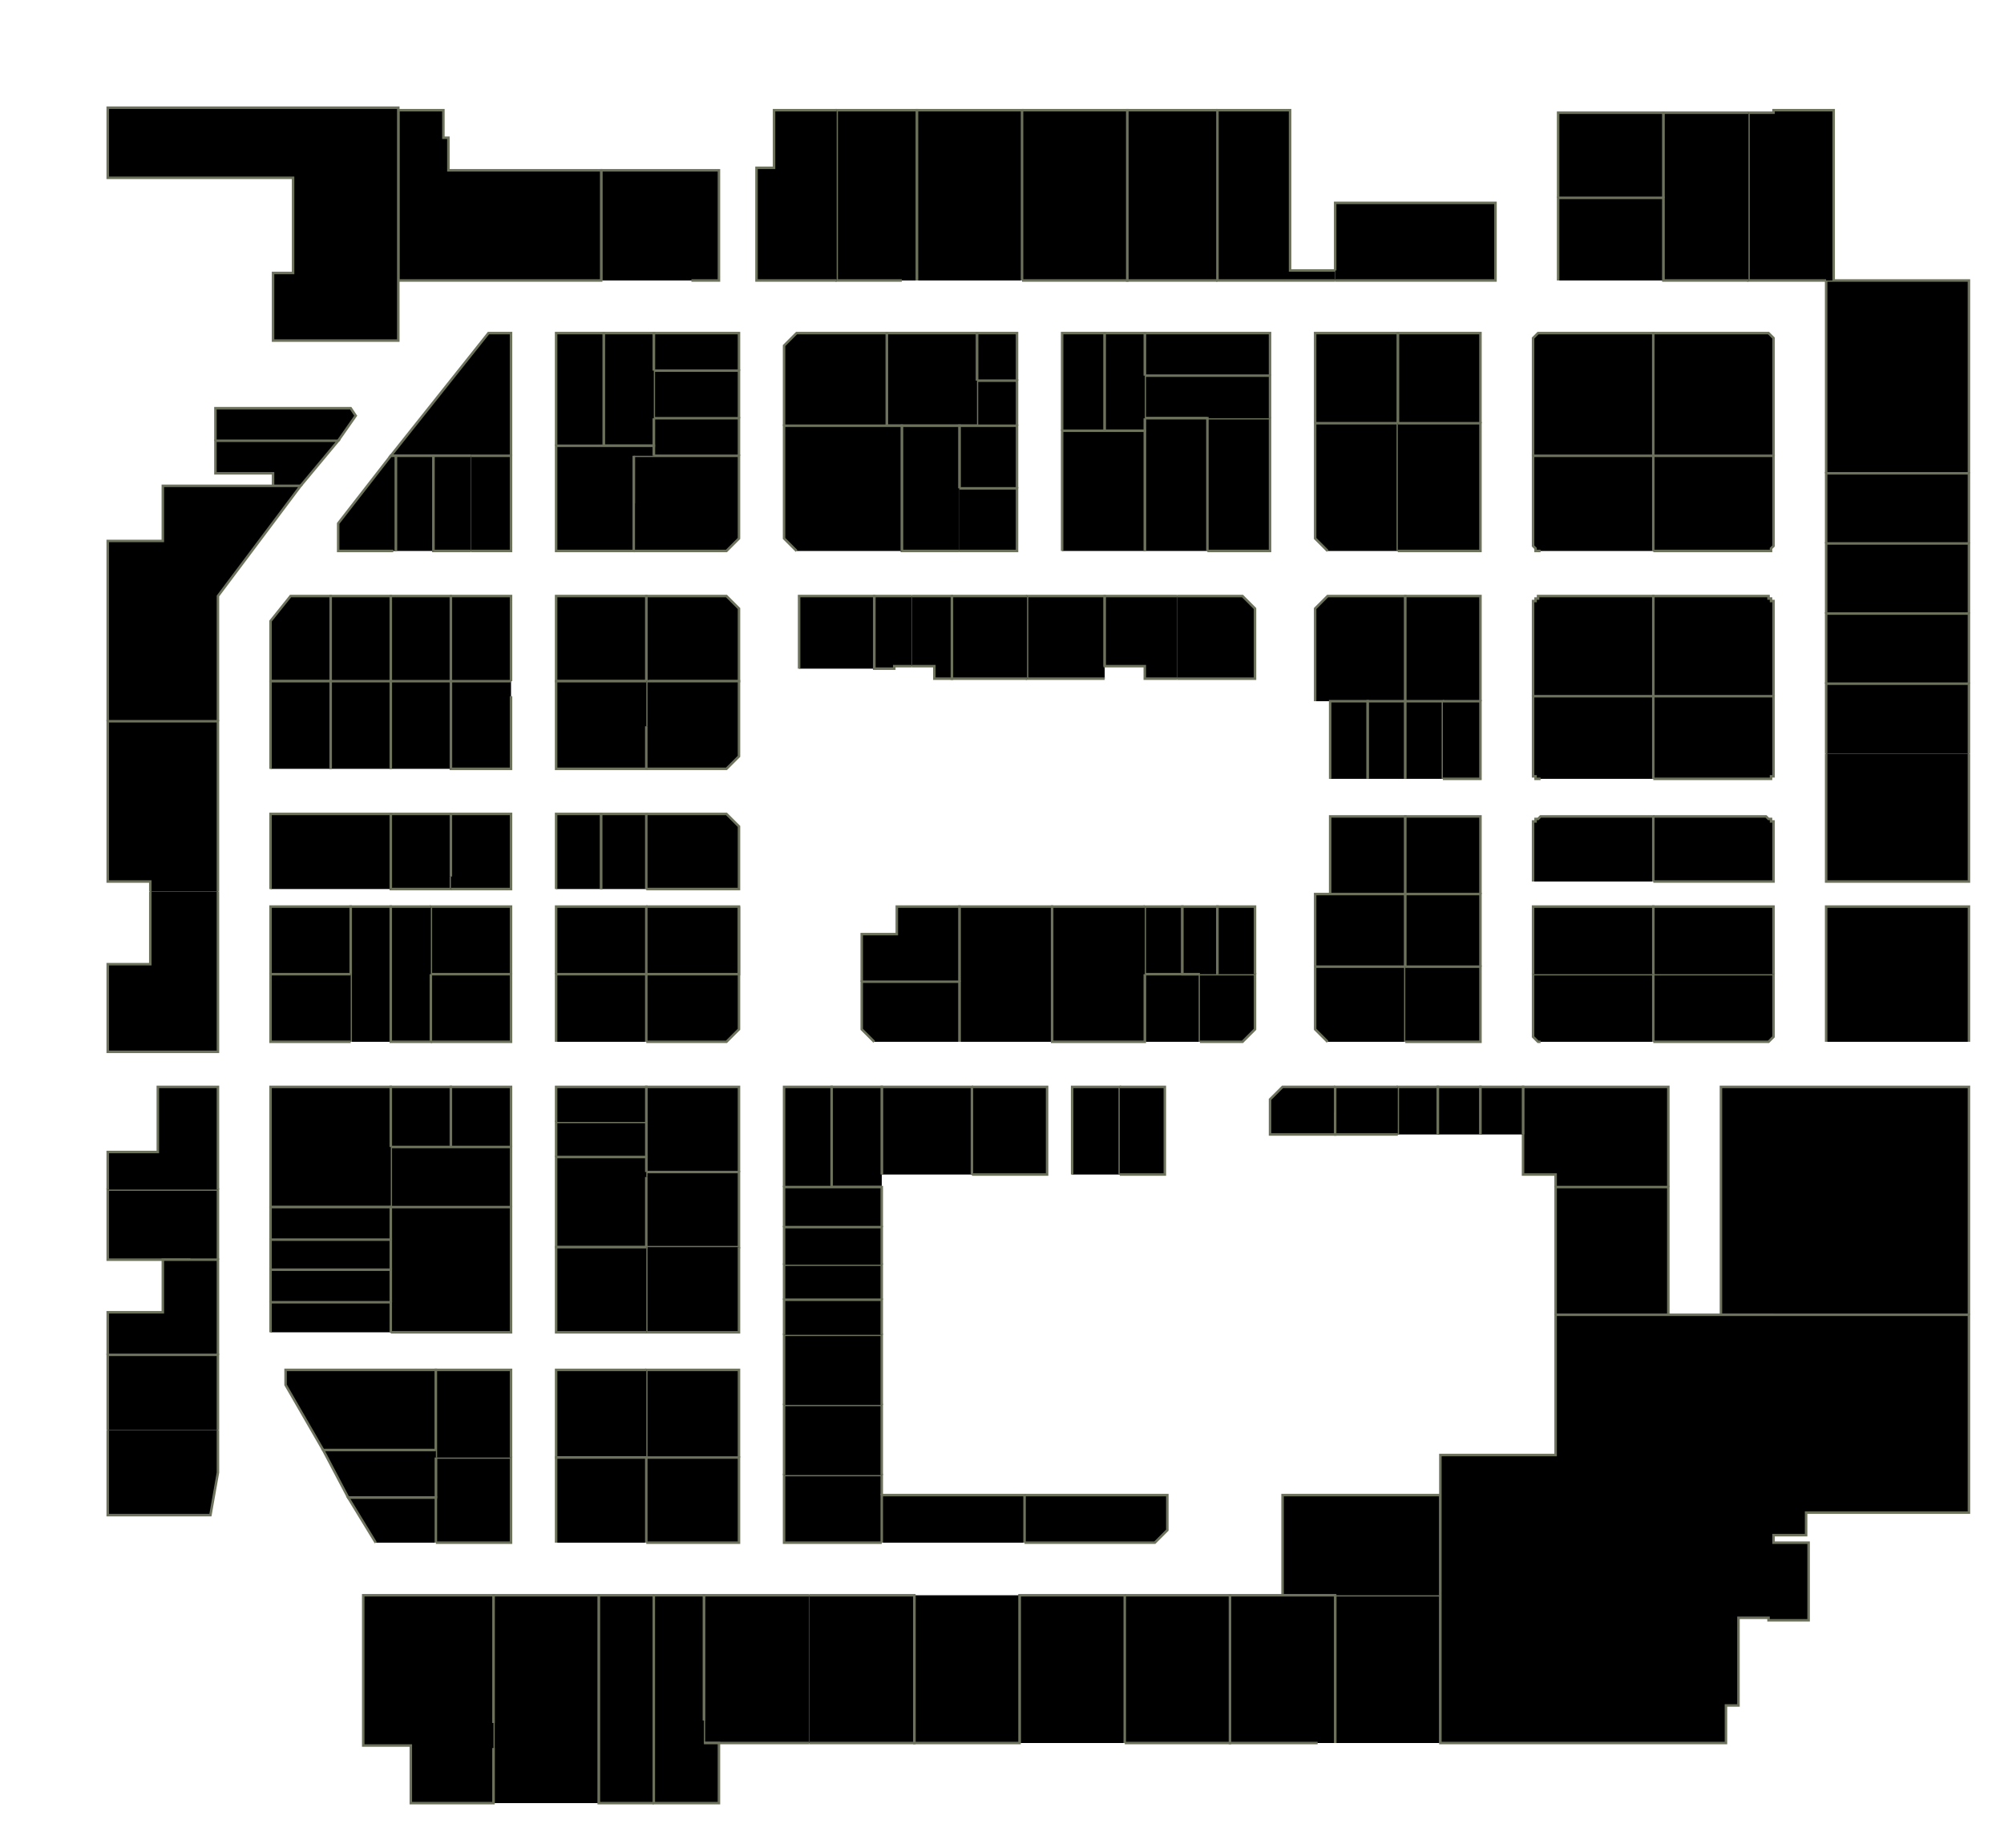 <?xml version="1.0" encoding="utf-8" ?>
<svg baseProfile="full" height="738" version="1.1" width="800" xmlns="http://www.w3.org/2000/svg" xmlns:ev="http://www.w3.org/2001/xml-events" xmlns:xlink="http://www.w3.org/1999/xlink"><defs /><g id="2A01" stroke="red"><polyline points="729,189 729,112 732,112 786,112 786,189" stroke="#6d725c" /></g><g id="2A02" stroke="red"><polyline points="729,217 729,189 786,189 786,217" stroke="#6d725c" /></g><g id="2A03" stroke="red"><polyline points="729,245 729,217 786,217 786,245" stroke="#6d725c" /></g><g id="2A04" stroke="red"><polyline points="786,301 786,352 729,352 729,301" stroke="#6d725c" /></g><g id="2A06" stroke="red"><polyline points="612,182 612,136 612,136 612,135 612,135 613,134 613,134 613,134 614,133 614,133 615,133 615,133 660,133 660,182" stroke="#6d725c" /></g><g id="2A07" stroke="red"><polyline points="660,182 660,133 705,133 705,133 706,133 706,133 707,134 707,134 707,134 708,135 708,135 708,136 708,136 708,144 708,182" stroke="#6d725c" /></g><g id="2A08" stroke="red"><polyline points="729,112 698,112 698,45 708,45 708,44 732,44 732,112" stroke="#6d725c" /></g><g id="2A09" stroke="red"><polyline points="533,108 533,81 597,81 597,112 538,112 533,112" stroke="#6d725c" /></g><g id="2A09A" stroke="red"><polyline points="698,112 664,112 664,79 664,45 698,45" stroke="#6d725c" /></g><g id="2A10" stroke="red"><polyline points="558,169 558,133 591,133 591,169" stroke="#6d725c" /></g><g id="2A10A" stroke="red"><polyline points="525,169 525,133 558,133 558,169" stroke="#6d725c" /></g><g id="2A13A" stroke="red"><polyline points="622,79 622,45 664,45 664,79" stroke="#6d725c" /></g><g id="2A13B" stroke="red"><polyline points="622,112 622,79 664,79 664,112" stroke="#6d725c" /></g><g id="2A15" stroke="red"><polyline points="486,112 450,112 450,44 486,44 486,44" stroke="#6d725c" /></g><g id="2A16" stroke="red"><polyline points="533,112 533,112 486,112 486,44 515,44 515,108 533,108" stroke="#6d725c" /></g><g id="2A17" stroke="red"><polyline points="408,44 444,44 450,44 450,50 450,100 450,112 444,112 408,112" stroke="#6d725c" /></g><g id="2A18" stroke="red"><polyline points="390,152 390,133 406,133 406,152" stroke="#6d725c" /></g><g id="2A18A" stroke="red"><polyline points="390,170 390,152 406,152 406,170" stroke="#6d725c" /></g><g id="2A19" stroke="red"><polyline points="366,112 366,112 366,44 408,44 408,112" stroke="#6d725c" /></g><g id="2A20" stroke="red"><polyline points="390,170 383,170 360,170 354,170 354,133 390,133 390,152" stroke="#6d725c" /></g><g id="2A21" stroke="red"><polyline points="360,112 334,112 334,44 366,44 366,112" stroke="#6d725c" /></g><g id="2A22" stroke="red"><polyline points="313,170 313,138 318,133 354,133 354,170" stroke="#6d725c" /></g><g id="2A23" stroke="red"><polyline points="334,112 302,112 302,67 309,67 309,44 334,44 334,44" stroke="#6d725c" /></g><g id="2A24" stroke="red"><polyline points="261,148 261,133 295,133 295,148" stroke="#6d725c" /></g><g id="2A24A" stroke="red"><polyline points="261,167 261,148 295,148 295,167" stroke="#6d725c" /></g><g id="2A24B" stroke="red"><polyline points="261,182 261,178 261,167 295,167 295,182" stroke="#6d725c" /></g><g id="2A25" stroke="red"><polyline points="240,112 240,68 287,68 287,68 287,100 287,112 276,112" stroke="#6d725c" /></g><g id="2A26" stroke="red"><polyline points="261,167 261,178 241,178 241,133 261,133 261,148" stroke="#6d725c" /></g><g id="2A26A" stroke="red"><polyline points="222,178 222,133 241,133 241,178" stroke="#6d725c" /></g><g id="2A27" stroke="red"><polyline points="76,503 65,503 43,503 43,475 87,475 87,503" stroke="#6d725c" /></g><g id="2A28" stroke="red"><polyline points="188,182 188,182 173,182 158,182 156,182 195,133 204,133 204,182" stroke="#6d725c" /></g><g id="2A29" stroke="red"><polyline points="192,112 159,112 159,44 177,44 177,55 179,55 179,68 192,68" stroke="#6d725c" /></g><g id="2A30" stroke="red"><polyline points="86,176 86,163 140,163 142,166 135,176" stroke="#6d725c" /></g><g id="2A30A" stroke="red"><polyline points="109,194 109,189 86,189 86,176 135,176 120,194" stroke="#6d725c" /></g><g id="2A31" stroke="red"><polyline points="159,44 159,112 159,136 109,136 109,109 117,109 117,71 43,71 43,43 159,43 159,44" stroke="#6d725c" /></g><g id="2A32" stroke="red"><polyline points="192,68 240,68 240,112 204,112 192,112" stroke="#6d725c" /></g><g id="2B01" stroke="red"><polyline points="660,182 708,182 708,217 708,218 708,218 708,218 707,219 707,219 707,220 706,220 706,220 705,220 705,220 660,220" stroke="#6d725c" /></g><g id="2B02" stroke="red"><polyline points="729,273 729,245 786,245 786,273" stroke="#6d725c" /></g><g id="2B03" stroke="red"><polyline points="729,301 729,273 786,273 786,301" stroke="#6d725c" /></g><g id="2B04" stroke="red"><polyline points="660,278 660,238 705,238 705,238 706,238 706,239 707,239 707,239 707,240 708,240 708,241 708,241 708,242 708,278" stroke="#6d725c" /></g><g id="2B05" stroke="red"><polyline points="615,220 615,220 614,220 614,220 613,220 613,219 613,219 612,218 612,218 612,218 612,217 612,182 660,182 660,220" stroke="#6d725c" /></g><g id="2B06" stroke="red"><polyline points="612,278 612,242 612,241 612,241 612,240 613,240 613,239 613,239 614,239 614,238 615,238 615,238 660,238 660,278" stroke="#6d725c" /></g><g id="2B09A" stroke="red"><polyline points="530,220 525,215 525,169 558,169 558,220" stroke="#6d725c" /></g><g id="2B09B" stroke="red"><polyline points="558,169 591,169 591,220 558,220" stroke="#6d725c" /></g><g id="2B10A" stroke="red"><polyline points="525,280 525,243 530,238 561,238 561,280" stroke="#6d725c" /></g><g id="2B10B" stroke="red"><polyline points="561,280 561,238 591,238 591,280" stroke="#6d725c" /></g><g id="2B11" stroke="red"><polyline points="482,167 507,167 507,220 482,220" stroke="#6d725c" /></g><g id="2B11A" stroke="red"><polyline points="457,150 457,133 507,133 507,150" stroke="#6d725c" /></g><g id="2B11B" stroke="red"><polyline points="482,167 457,167 457,150 507,150 507,167" stroke="#6d725c" /></g><g id="2B11C" stroke="red"><polyline points="457,220 457,172 457,167 482,167 482,220" stroke="#6d725c" /></g><g id="2B12A" stroke="red"><polyline points="470,238 496,238 501,243 501,271 470,271" stroke="#6d725c" /></g><g id="2B13A" stroke="red"><polyline points="424,172 424,133 441,133 441,172" stroke="#6d725c" /></g><g id="2B13B" stroke="red"><polyline points="457,167 457,172 441,172 441,133 457,133 457,150" stroke="#6d725c" /></g><g id="2B13C" stroke="red"><polyline points="424,220 424,172 441,172 457,172 457,220" stroke="#6d725c" /></g><g id="2B15" stroke="red"><polyline points="441,271 410,271 410,238 441,238 441,266" stroke="#6d725c" /></g><g id="2B16" stroke="red"><polyline points="410,271 380,271 380,238 410,238 410,238" stroke="#6d725c" /></g><g id="2B16A" stroke="red"><polyline points="470,271 457,271 457,266 441,266 441,238 441,238 441,238 470,238" stroke="#6d725c" /></g><g id="2B17" stroke="red"><polyline points="383,195 383,170 390,170 406,170 406,195" stroke="#6d725c" /></g><g id="2B17A" stroke="red"><polyline points="383,220 360,220 360,170 383,170 383,195" stroke="#6d725c" /></g><g id="2B17B" stroke="red"><polyline points="383,195 406,195 406,220 383,220" stroke="#6d725c" /></g><g id="2B18A" stroke="red"><polyline points="364,266 357,266 357,267 349,267 349,238 364,238" stroke="#6d725c" /></g><g id="2B18B" stroke="red"><polyline points="364,238 364,238 380,238 380,271 373,271 373,266 364,266" stroke="#6d725c" /></g><g id="2B19" stroke="red"><polyline points="318,220 313,215 313,170 354,170 360,170 360,220" stroke="#6d725c" /></g><g id="2B20" stroke="red"><polyline points="319,267 319,238 349,238 349,267" stroke="#6d725c" /></g><g id="2B21" stroke="red"><polyline points="253,201 253,182 261,182 295,182 295,215 290,220 253,220" stroke="#6d725c" /></g><g id="2B22" stroke="red"><polyline points="258,272 258,238 290,238 295,243 295,272 259,272" stroke="#6d725c" /></g><g id="2B23" stroke="red"><polyline points="253,182 253,201 253,220 222,220 222,199 222,178 241,178 261,178 261,182" stroke="#6d725c" /></g><g id="2B24" stroke="red"><polyline points="258,272 222,272 222,238 258,238 258,272" stroke="#6d725c" /></g><g id="2B25" stroke="red"><polyline points="188,182 204,182 204,220 188,220 188,220" stroke="#6d725c" /></g><g id="2B25A" stroke="red"><polyline points="188,220 173,220 173,182 188,182" stroke="#6d725c" /></g><g id="2B26A" stroke="red"><polyline points="156,272 156,238 180,238 180,272" stroke="#6d725c" /></g><g id="2B26B" stroke="red"><polyline points="180,272 180,238 204,238 204,243 204,272" stroke="#6d725c" /></g><g id="2B27" stroke="red"><polyline points="158,220 158,182 173,182 173,220" stroke="#6d725c" /></g><g id="2B27A" stroke="red"><polyline points="157,220 135,220 135,209 156,182 158,182 158,220" stroke="#6d725c" /></g><g id="2B28" stroke="red"><polyline points="132,272 132,238 156,238 156,272" stroke="#6d725c" /></g><g id="2B30" stroke="red"><polyline points="43,288 43,216 65,216 65,194 109,194 120,194 87,238 87,288" stroke="#6d725c" /></g><g id="2B32" stroke="red"><polyline points="132,272 120,272 108,272 108,248 116,238 132,238 132,272" stroke="#6d725c" /></g><g id="2C01" stroke="red"><polyline points="660,278 708,278 708,308 708,309 708,309 708,310 707,310 707,311 707,311 706,311 706,311 705,311 705,311 660,311" stroke="#6d725c" /></g><g id="2C02" stroke="red"><polyline points="621,474 621,469 608,469 608,453 608,434 666,434 666,474" stroke="#6d725c" /></g><g id="2C03" stroke="red"><polyline points="621,525 621,474 666,474 666,525" stroke="#6d725c" /></g><g id="2C04" stroke="red"><polyline points="660,326 705,326 705,326 706,327 706,327 707,327 707,327 707,328 708,328 708,329 708,329 708,330 708,352 660,352" stroke="#6d725c" /></g><g id="2C05" stroke="red"><polyline points="615,311 615,311 614,311 614,311 613,311 613,311 613,310 612,310 612,309 612,309 612,308 612,278 660,278 660,311" stroke="#6d725c" /></g><g id="2C06" stroke="red"><polyline points="612,352 612,330 612,329 612,329 612,328 613,328 613,327 613,327 614,327 614,327 615,326 615,326 660,326 660,352" stroke="#6d725c" /></g><g id="2C09A" stroke="red"><polyline points="531,311 531,280 546,280 546,311" stroke="#6d725c" /></g><g id="2C09B" stroke="red"><polyline points="546,311 546,280 561,280 561,311" stroke="#6d725c" /></g><g id="2C09C" stroke="red"><polyline points="561,311 561,280 576,280 576,311" stroke="#6d725c" /></g><g id="2C09D" stroke="red"><polyline points="576,280 591,280 591,311 576,311" stroke="#6d725c" /></g><g id="2C10A" stroke="red"><polyline points="531,357 531,326 561,326 561,357" stroke="#6d725c" /></g><g id="2C10B" stroke="red"><polyline points="561,357 561,326 591,326 591,357" stroke="#6d725c" /></g><g id="2C11" stroke="red"><polyline points="258,290 258,272 259,272 295,272 295,302 290,307 258,307" stroke="#6d725c" /></g><g id="2C12" stroke="red"><polyline points="258,325 290,325 295,330 295,350 295,355 258,355" stroke="#6d725c" /></g><g id="2C13" stroke="red"><polyline points="258,290 258,307 222,307 222,272 258,272" stroke="#6d725c" /></g><g id="2C14" stroke="red"><polyline points="222,355 222,325 240,325 240,355" stroke="#6d725c" /></g><g id="2C14A" stroke="red"><polyline points="240,355 240,325 258,325 258,355" stroke="#6d725c" /></g><g id="2C15" stroke="red"><polyline points="204,278 204,307 180,307 180,272 204,272" stroke="#6d725c" /></g><g id="2C15A" stroke="red"><polyline points="156,307 156,272 156,272 180,272 180,307" stroke="#6d725c" /></g><g id="2C16" stroke="red"><polyline points="180,350 180,355 156,355 156,325 180,325" stroke="#6d725c" /></g><g id="2C16A" stroke="red"><polyline points="180,350 180,325 204,325 204,355 204,355 180,355" stroke="#6d725c" /></g><g id="2C17" stroke="red"><polyline points="132,307 132,272 132,272 156,272 156,307" stroke="#6d725c" /></g><g id="2C17A" stroke="red"><polyline points="108,307 108,272 108,272 120,272 132,272 132,307" stroke="#6d725c" /></g><g id="2C18" stroke="red"><polyline points="108,355 108,325 156,325 156,355" stroke="#6d725c" /></g><g id="2C20" stroke="red"><polyline points="60,356 60,352 43,352 43,288 43,288 87,288 87,322 87,356" stroke="#6d725c" /></g><g id="2D03" stroke="red"><polyline points="660,389 708,389 708,413 708,413 708,414 708,414 707,415 707,415 707,415 706,416 706,416 705,416 705,416 660,416" stroke="#6d725c" /></g><g id="2D03A" stroke="red"><polyline points="660,389 660,362 708,362 708,389" stroke="#6d725c" /></g><g id="2D05" stroke="red"><polyline points="615,416 615,416 614,416 614,416 613,415 613,415 613,415 612,414 612,414 612,413 612,413 612,389 660,389 660,416" stroke="#6d725c" /></g><g id="2D05A" stroke="red"><polyline points="612,389 612,362 660,362 660,389" stroke="#6d725c" /></g><g id="2D08" stroke="red"><polyline points="708,525 687,525 687,434 786,434 786,525" stroke="#6d725c" /></g><g id="2D08A" stroke="red"><polyline points="729,416 729,362 786,362 786,416" stroke="#6d725c" /></g><g id="2D14" stroke="red"><polyline points="558,453 558,434 574,434 574,453" stroke="#6d725c" /></g><g id="2D14A" stroke="red"><polyline points="574,453 574,434 591,434 591,453" stroke="#6d725c" /></g><g id="2D14B" stroke="red"><polyline points="591,453 591,434 608,434 608,453" stroke="#6d725c" /></g><g id="2D15A" stroke="red"><polyline points="525,386 525,357 531,357 561,357 561,386" stroke="#6d725c" /></g><g id="2D15B" stroke="red"><polyline points="561,386 561,357 591,357 591,386" stroke="#6d725c" /></g><g id="2D15C" stroke="red"><polyline points="530,416 525,411 525,386 561,386 561,416" stroke="#6d725c" /></g><g id="2D15D" stroke="red"><polyline points="561,386 591,386 591,416 561,416" stroke="#6d725c" /></g><g id="2D16" stroke="red"><polyline points="533,444 533,453 507,453 507,439 512,434 533,434" stroke="#6d725c" /></g><g id="2D16A" stroke="red"><polyline points="558,453 533,453 533,444 533,434 533,434 533,434 558,434 558,434" stroke="#6d725c" /></g><g id="2D17A" stroke="red"><polyline points="457,389 457,362 472,362 472,389" stroke="#6d725c" /></g><g id="2D17B" stroke="red"><polyline points="457,416 457,389 472,389 479,389 479,416" stroke="#6d725c" /></g><g id="2D17C" stroke="red"><polyline points="479,389 486,389 501,389 501,411 496,416 479,416" stroke="#6d725c" /></g><g id="2D17D" stroke="red"><polyline points="479,389 472,389 472,362 486,362 486,389" stroke="#6d725c" /></g><g id="2D17E" stroke="red"><polyline points="486,389 486,362 501,362 501,389" stroke="#6d725c" /></g><g id="2D18" stroke="red"><polyline points="428,469 428,434 447,434 447,469" stroke="#6d725c" /></g><g id="2D18A" stroke="red"><polyline points="447,434 465,434 465,469 447,469" stroke="#6d725c" /></g><g id="2D19" stroke="red"><polyline points="457,389 457,416 420,416 420,362 441,362 457,362" stroke="#6d725c" /></g><g id="2D20" stroke="red"><polyline points="388,434 418,434 418,469 388,469" stroke="#6d725c" /></g><g id="2D21" stroke="red"><polyline points="383,416 383,392 383,362 420,362 420,416" stroke="#6d725c" /></g><g id="2D22" stroke="red"><polyline points="352,469 352,434 388,434 388,469" stroke="#6d725c" /></g><g id="2D23A" stroke="red"><polyline points="344,392 344,373 358,373 358,362 383,362 383,392" stroke="#6d725c" /></g><g id="2D23B" stroke="red"><polyline points="349,416 344,411 344,392 383,392 383,416" stroke="#6d725c" /></g><g id="2D24A" stroke="red"><polyline points="313,474 313,434 332,434 332,474" stroke="#6d725c" /></g><g id="2D24B" stroke="red"><polyline points="352,474 332,474 332,434 352,434 352,469" stroke="#6d725c" /></g><g id="2D25" stroke="red"><polyline points="258,362 295,362 295,389 258,389" stroke="#6d725c" /></g><g id="2D25A" stroke="red"><polyline points="258,389 295,389 295,362 295,369 295,411 290,416 258,416" stroke="#6d725c" /></g><g id="2D26" stroke="red"><polyline points="258,468 258,462 258,448 258,434 274,434 295,434 295,448 295,468 295,468 295,468" stroke="#6d725c" /></g><g id="2D27" stroke="red"><polyline points="222,389 222,362 258,362 258,389" stroke="#6d725c" /></g><g id="2D27A" stroke="red"><polyline points="222,416 222,389 258,389 258,416" stroke="#6d725c" /></g><g id="2D28" stroke="red"><polyline points="222,462 222,448 258,448 258,462" stroke="#6d725c" /></g><g id="2D28A" stroke="red"><polyline points="222,448 222,434 258,434 258,448" stroke="#6d725c" /></g><g id="2D29" stroke="red"><polyline points="172,389 172,362 204,362 204,389" stroke="#6d725c" /></g><g id="2D29A" stroke="red"><polyline points="172,389 204,389 204,416 172,416" stroke="#6d725c" /></g><g id="2D30" stroke="red"><polyline points="156,458 156,434 180,434 180,458" stroke="#6d725c" /></g><g id="2D30A" stroke="red"><polyline points="180,458 180,434 204,434 204,458" stroke="#6d725c" /></g><g id="2D30B" stroke="red"><polyline points="156,482 156,458 180,458 204,458 204,482" stroke="#6d725c" /></g><g id="2D31A" stroke="red"><polyline points="140,416 140,389 140,362 156,362 156,416" stroke="#6d725c" /></g><g id="2D31B" stroke="red"><polyline points="172,389 172,416 156,416 156,362 172,362" stroke="#6d725c" /></g><g id="2D32" stroke="red"><polyline points="156,482 108,482 108,434 120,434 156,434 156,458" stroke="#6d725c" /></g><g id="2D33" stroke="red"><polyline points="352,616 352,616 313,616 313,589 352,589 352,597" stroke="#6d725c" /></g><g id="2D34" stroke="red"><polyline points="43,475 43,460 63,460 63,434 87,434 87,469 87,475" stroke="#6d725c" /></g><g id="2D35" stroke="red"><polyline points="87,356 87,388 87,420 43,420 43,385 60,385 60,356" stroke="#6d725c" /></g><g id="2E01" stroke="red"><polyline points="313,589 313,561 352,561 352,589" stroke="#6d725c" /></g><g id="2E03" stroke="red"><polyline points="313,561 313,533 313,533 352,533 352,561" stroke="#6d725c" /></g><g id="2E05" stroke="red"><polyline points="313,519 313,505 352,505 352,519" stroke="#6d725c" /></g><g id="2E05A" stroke="red"><polyline points="313,533 313,519 352,519 352,533" stroke="#6d725c" /></g><g id="2E07" stroke="red"><polyline points="313,490 313,474 313,474 332,474 352,474 352,490" stroke="#6d725c" /></g><g id="2E07A" stroke="red"><polyline points="313,505 313,490 352,490 352,505" stroke="#6d725c" /></g><g id="2E08" stroke="red"><polyline points="258,470 258,468 295,468 295,498 258,498" stroke="#6d725c" /></g><g id="2E11" stroke="red"><polyline points="295,498 295,518 295,532 258,532 258,498 258,498" stroke="#6d725c" /></g><g id="2E12" stroke="red"><polyline points="258,582 258,547 295,547 295,582" stroke="#6d725c" /></g><g id="2E13A" stroke="red"><polyline points="108,389 108,362 140,362 140,389" stroke="#6d725c" /></g><g id="2E14" stroke="red"><polyline points="258,582 258,582 222,582 222,547 258,547 258,547" stroke="#6d725c" /></g><g id="2E15" stroke="red"><polyline points="258,470 258,498 258,498 222,498 222,462 258,462 258,468" stroke="#6d725c" /></g><g id="2E16" stroke="red"><polyline points="140,416 108,416 108,389 140,389" stroke="#6d725c" /></g><g id="2E18" stroke="red"><polyline points="174,598 174,582 204,582 204,616 174,616" stroke="#6d725c" /></g><g id="2E19" stroke="red"><polyline points="156,520 156,507 156,495 156,482 204,482 204,518 204,532 204,532 156,532" stroke="#6d725c" /></g><g id="2E20A" stroke="red"><polyline points="108,495 108,482 156,482 156,495" stroke="#6d725c" /></g><g id="2E20B" stroke="red"><polyline points="108,507 108,495 156,495 156,507" stroke="#6d725c" /></g><g id="2E20C" stroke="red"><polyline points="108,520 108,507 156,507 156,520" stroke="#6d725c" /></g><g id="2E20D" stroke="red"><polyline points="108,532 108,520 156,520 156,532" stroke="#6d725c" /></g><g id="2E21" stroke="red"><polyline points="129,579 114,553 114,547 174,547 174,579" stroke="#6d725c" /></g><g id="2E22" stroke="red"><polyline points="174,582 174,579 174,547 204,547 204,582" stroke="#6d725c" /></g><g id="2E24" stroke="red"><polyline points="43,541 43,524 65,524 65,503 76,503 87,503 87,541 87,541" stroke="#6d725c" /></g><g id="2E26" stroke="red"><polyline points="43,571 43,541 43,541 87,541 87,571" stroke="#6d725c" /></g><g id="2E26A" stroke="red"><polyline points="87,571 87,588 84,605 43,605 43,594 43,571 43,571" stroke="#6d725c" /></g><g id="2F04" stroke="red"><polyline points="533,696 533,696 533,637 575,637 575,696" stroke="#6d725c" /></g><g id="2F05" stroke="red"><polyline points="533,637 512,637 512,597 575,597 575,637" stroke="#6d725c" /></g><g id="2F06" stroke="red"><polyline points="526,696 491,696 491,637 533,637 533,696" stroke="#6d725c" /></g><g id="2F08" stroke="red"><polyline points="449,637 491,637 491,696 484,696 449,696 449,696" stroke="#6d725c" /></g><g id="2F09" stroke="red"><polyline points="409,597 466,597 466,611 461,616 409,616" stroke="#6d725c" /></g><g id="2F10" stroke="red"><polyline points="407,696 407,637 449,637 449,696" stroke="#6d725c" /></g><g id="2F11" stroke="red"><polyline points="352,616 352,597 409,597 409,616" stroke="#6d725c" /></g><g id="2F12" stroke="red"><polyline points="407,637 407,696 365,696 365,637" stroke="#6d725c" /></g><g id="2F13" stroke="red"><polyline points="258,532 222,532 222,498 258,498" stroke="#6d725c" /></g><g id="2F14" stroke="red"><polyline points="323,637 365,637 365,696 323,696" stroke="#6d725c" /></g><g id="2F15" stroke="red"><polyline points="258,582 295,582 295,602 295,616 274,616 258,616" stroke="#6d725c" /></g><g id="2F16" stroke="red"><polyline points="323,696 287,696 281,696 281,687 281,637 323,637" stroke="#6d725c" /></g><g id="2F17" stroke="red"><polyline points="222,616 222,582 258,582 258,616" stroke="#6d725c" /></g><g id="2F18" stroke="red"><polyline points="261,720 261,720 239,720 239,637 261,637 261,637" stroke="#6d725c" /></g><g id="2F18A" stroke="red"><polyline points="281,696 281,696 287,696 287,720 261,720 261,637 281,637 281,687" stroke="#6d725c" /></g><g id="2F20" stroke="red"><polyline points="197,720 197,698 197,688 197,688 197,637 239,637 239,720" stroke="#6d725c" /></g><g id="2F21A" stroke="red"><polyline points="174,582 174,598 139,598 129,579 174,579" stroke="#6d725c" /></g><g id="2F21B" stroke="red"><polyline points="150,616 139,598 174,598 174,616" stroke="#6d725c" /></g><g id="2F22" stroke="red"><polyline points="197,698 197,720 164,720 164,697 145,697 145,637 197,637 197,688" stroke="#6d725c" /></g><g id="2F-H08" stroke="red"><polyline points="687,525 786,525 786,604 721,604 721,613 708,613 708,616 722,616 722,647 706,647 706,646 694,646 694,681 689,681 689,696 575,696 575,637 575,637 575,597 575,581 621,581 621,525 621,525 666,525 687,525 687,525" stroke="#6d725c" /></g></svg>